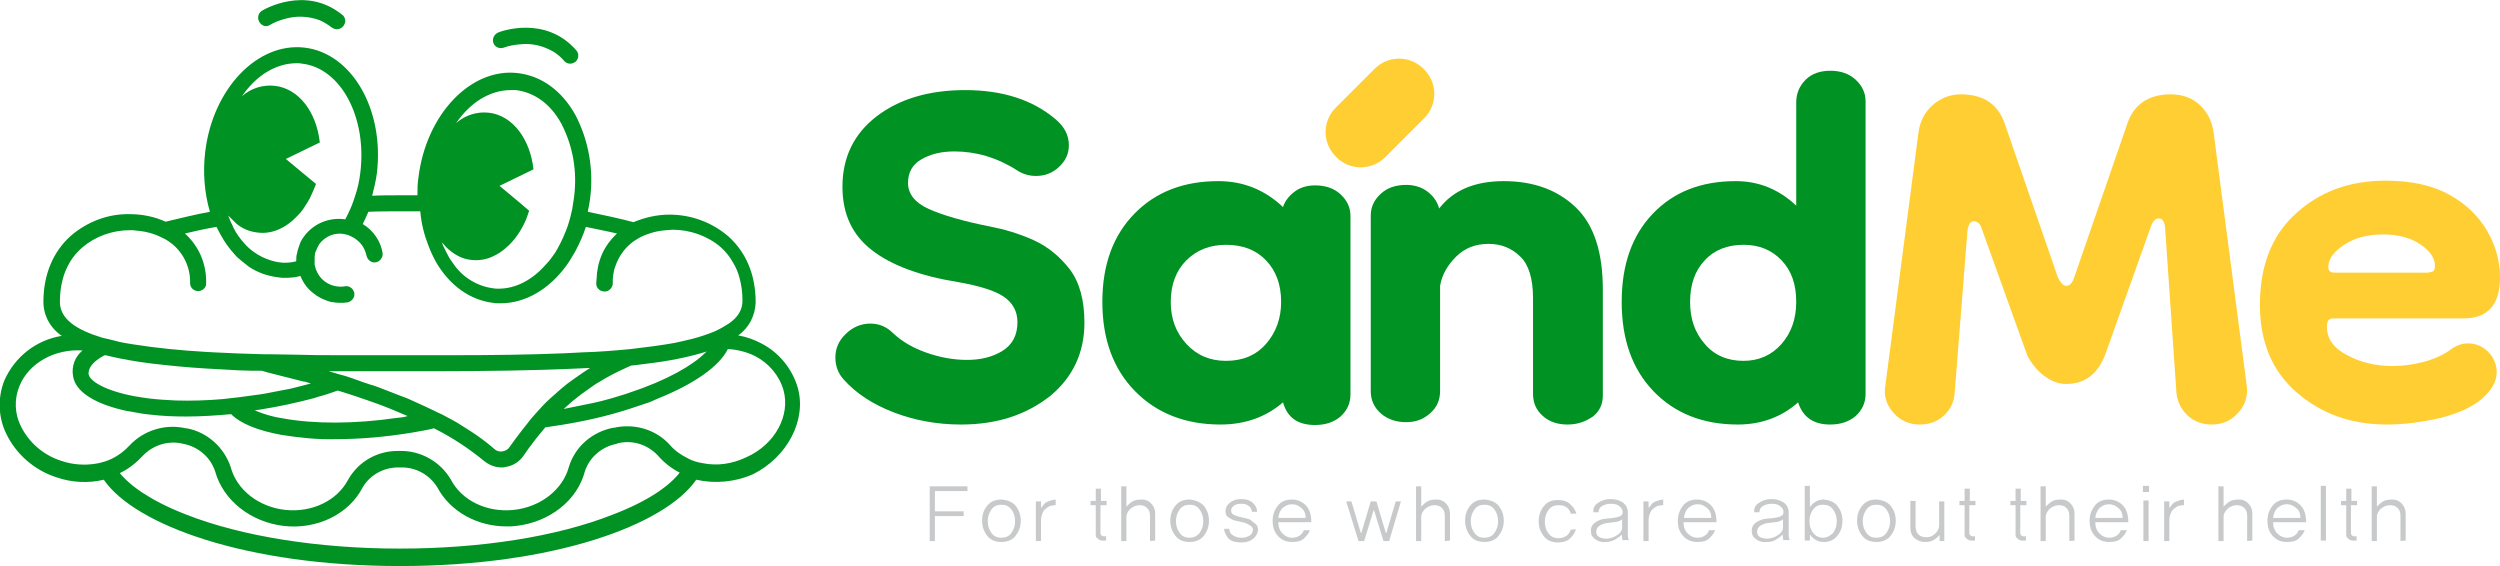 <?xml version="1.0" encoding="utf-8"?>
<!-- Generator: Adobe Illustrator 24.2.0, SVG Export Plug-In . SVG Version: 6.00 Build 0)  -->
<svg version="1.1" id="Layer_1" xmlns="http://www.w3.org/2000/svg" xmlns:xlink="http://www.w3.org/1999/xlink" x="0px" y="0px"
	 viewBox="0 0 530 120" style="enable-background:new 0 0 530 120;" xml:space="preserve">
<style type="text/css">
	.st0{fill:#009223;}
	.st1{fill:#FFCE32;}
	.st2{fill:#C8C9CA;}
</style>
<g>
	<g>
		<g>
			<g>
				<path class="st0" d="M203.7,90c-5.1,0-9.9-0.9-14.3-2.6c-4.4-1.7-7.9-4-10.5-6.9c-1.2-1.3-1.8-2.9-1.8-4.7c0-1.9,0.7-3.6,2.2-5
					c1.4-1.4,3.2-2.2,5.2-2.2c1.9,0,3.5,0.7,4.8,2c1.9,1.8,4.3,3.2,7.2,4.2s5.7,1.5,8.5,1.5c2.9,0,5.4-0.6,7.5-1.9s3.2-3.3,3.2-6.1
					c0-2.3-1-4.1-2.9-5.4c-1.9-1.3-5.2-2.3-9.7-3.1c-8.1-1.3-14.2-3.6-18.3-6.8s-6.2-7.6-6.2-13.4c0-6.2,2.4-11.2,7.2-14.9
					s11.1-5.6,18.8-5.6c8,0,14.4,2.1,19.2,6.2c1.9,1.6,2.8,3.4,2.8,5.5c0,1.8-0.7,3.3-2.1,4.6c-1.4,1.3-3,1.9-4.9,1.9
					c-1.4,0-2.8-0.4-4-1.2c-4.2-2.7-8.7-4-13.3-4c-2.8,0-5.1,0.6-7,1.7c-1.9,1.1-2.8,2.8-2.8,5c0,2.3,1.5,4.2,4.4,5.5
					s7.3,2.6,12.9,3.7c3.1,0.6,6.2,1.5,9.3,2.9s5.6,3.5,7.7,6.2c2.1,2.8,3.1,6.6,3.1,11.3c0,6.3-2.4,11.5-7.2,15.5
					C217.5,88,211.3,90,203.7,90z"/>
				<path class="st0" d="M258.7,90c-7.4,0-13.5-2.4-18.1-7.1s-6.9-11-6.9-18.9s2.3-14.1,6.8-18.7s10.4-6.9,17.8-6.9
					c5.2,0,9.8,1.8,13.7,5.5c0.4-1.3,1.3-2.4,2.5-3.3c1.2-0.9,2.7-1.3,4.3-1.3c2.2,0,4,0.6,5.4,1.9c1.4,1.3,2.1,2.8,2.1,4.6v37.8
					c0,1.9-0.7,3.4-2.1,4.7c-1.4,1.2-3.2,1.8-5.4,1.8c-3.7,0-5.9-1.6-6.8-4.8C268.4,88.4,264,90,258.7,90z M259.9,76.5
					c3.6,0,6.4-1.2,8.5-3.6s3.2-5.4,3.2-8.9c0-3.7-1.1-6.6-3.2-8.8s-4.9-3.3-8.5-3.3c-3.4,0-6.2,1.1-8.4,3.3s-3.3,5.2-3.3,8.8
					s1.1,6.5,3.3,8.9S256.5,76.5,259.9,76.5z"/>
				<path class="st0" d="M332.3,90c-2.1,0-3.9-0.6-5.2-1.8c-1.4-1.2-2.1-2.8-2.1-4.7V63.2c0-4.1-0.9-7.1-2.7-8.8
					c-1.8-1.8-4.1-2.7-6.7-2.7c-2.8,0-5.1,0.9-6.9,2.7s-3,3.8-3.4,6.2v22.3c0,1.9-0.7,3.5-2.1,4.7c-1.4,1.3-3.1,1.9-5.1,1.9
					c-2.1,0-3.9-0.6-5.3-1.8c-1.4-1.2-2.2-2.8-2.2-4.7V45.7c0-1.8,0.7-3.3,2.1-4.6s3.2-1.9,5.4-1.9c1.8,0,3.3,0.5,4.5,1.4
					s2.1,2.1,2.5,3.6c3-3.9,7.6-5.8,13.7-5.8c6.2,0,11.3,1.8,15.2,5.5c3.9,3.7,5.8,9.5,5.8,17.5v22.5c0,1.8-0.7,3.3-2.1,4.4
					C336.1,89.4,334.4,90,332.3,90z"/>
				<path class="st0" d="M368.4,90c-7.4,0-13.4-2.4-17.9-7.1s-6.7-11-6.7-18.9s2.2-14.1,6.6-18.7s10.2-6.9,17.6-6.9
					c4.8,0,9.1,1.7,12.8,5.2V21.7c0-1.9,0.7-3.5,2-4.8s3.1-1.9,5.2-1.9c2.2,0,4,0.6,5.4,1.9s2.1,2.8,2.1,4.6v62
					c0,1.9-0.7,3.4-2.1,4.7c-1.4,1.2-3.2,1.8-5.4,1.8c-3.6,0-5.8-1.6-6.8-4.7C377.7,88.4,373.4,90,368.4,90z M369.6,76.5
					c3.3,0,6-1.2,8.1-3.6s3.1-5.4,3.1-8.9c0-3.7-1-6.6-3.1-8.8s-4.7-3.3-8.1-3.3s-6.2,1.1-8.2,3.3c-2.1,2.2-3.1,5.2-3.1,8.8
					s1,6.5,3.1,8.9C363.4,75.3,366.2,76.5,369.6,76.5z"/>
				<path class="st1" d="M407,90c-2.2,0-4.1-0.8-5.6-2.5s-2.1-3.6-1.7-5.8l7-53.5c0.3-2.4,1.3-4.4,3-5.9s3.7-2.3,6-2.3
					c4.8,0,7.9,2.1,9.3,6.2l11.3,32.7c0.6,1.1,1.1,1.7,1.7,1.7c0.8,0,1.3-0.6,1.7-1.7L451,26.2c1.4-4.1,4.5-6.2,9.2-6.2
					c2.6,0,4.6,0.8,6.2,2.3s2.6,3.5,2.9,5.9l7,53.5c0.3,2.2-0.3,4.2-1.8,5.8c-1.5,1.7-3.4,2.5-5.6,2.5c-2,0-3.7-0.6-5.1-1.9
					s-2.2-2.9-2.4-4.9L459,48.3c-0.1-1.3-0.6-2-1.3-2c-0.8,0-1.3,0.6-1.7,1.7l-9.7,27.2c-1.6,4.1-4.3,6.2-8.3,6.2
					c-1.6,0-3.1-0.6-4.6-1.7s-2.7-2.6-3.6-4.3l-9.7-27c-0.3-1-0.9-1.5-1.7-1.5c-0.7,0-1.1,0.7-1.3,2l-2.7,34.3
					c-0.1,2-0.9,3.6-2.3,4.9C410.7,89.4,409,90,407,90z"/>
				<path class="st1" d="M506,90c-7.6,0-13.9-2.3-19.1-6.8s-7.8-10.7-7.8-18.6c0-8.2,2.5-14.7,7.6-19.3c5.1-4.7,11.4-7,19.1-7
					c5.4,0,9.9,1,13.5,3c3.6,2,6.2,4.6,8,7.7c1.8,3.1,2.7,6.4,2.7,9.8c0,5.8-2.6,8.7-7.7,8.7h-27.7c-0.9,0-1.3,0.6-1.3,1.7
					c0,2.6,1.4,4.6,4.3,6.1c2.8,1.5,6,2.3,9.6,2.3c2.2,0,4.4-0.3,6.7-0.9c2.2-0.6,4.2-1.5,5.8-2.7c1.1-0.8,2.3-1.2,3.5-1.2
					c1.7,0,3.1,0.6,4.3,1.8c1.2,1.2,1.8,2.7,1.8,4.3c0,2-1.1,3.9-3.2,5.7c-2,1.7-4.9,3-8.7,4C513.4,89.5,509.7,90,506,90z
					 M514.7,57.8c0.2,0,0.5-0.1,0.9-0.2c0.4-0.1,0.6-0.5,0.6-1.2c0-1.7-1-3.2-3.1-4.6c-2.1-1.4-4.7-2.1-7.9-2.1
					c-3.4,0-6.2,0.8-8.4,2.3c-2.2,1.5-3.2,3-3.2,4.6c0,0.8,0.4,1.2,1.3,1.2H514.7z"/>
			</g>
			<g>
				<path class="st2" d="M198.2,104.1v4.3h6.1v1h-6.1v5.3h-1.1v-11.6h8v1C205.1,104.1,198.2,104.1,198.2,104.1z"/>
				<path class="st2" d="M215.3,107.2c0.7,0.9,1.1,1.9,1.1,3.2c0,1.3-0.4,2.3-1.1,3.2c-0.7,0.9-1.8,1.3-3,1.3c-1.3,0-2.3-0.4-3-1.3
					s-1.1-1.9-1.1-3.2c0-1.3,0.4-2.4,1.1-3.2c0.7-0.9,1.7-1.3,3-1.3C213.6,106,214.6,106.4,215.3,107.2z M214.4,113
					c0.5-0.7,0.8-1.5,0.8-2.5s-0.3-1.9-0.8-2.5c-0.5-0.7-1.2-1-2.1-1c-0.9,0-1.6,0.3-2.1,1s-0.8,1.5-0.8,2.5s0.3,1.8,0.8,2.5
					s1.2,1,2.1,1S213.9,113.7,214.4,113z"/>
				<path class="st2" d="M223.8,107.1c-0.2,0-0.5,0-0.8,0.1c-0.3,0-0.6,0.1-0.8,0.3c-0.5,0.3-0.9,0.6-1.1,1.1
					c-0.2,0.4-0.4,1-0.4,1.7v4.4h-1.1v-8.4h1.1v1.3h0.1c0.2-0.3,0.4-0.5,0.6-0.8c0.2-0.2,0.5-0.4,0.8-0.5s0.6-0.2,0.9-0.3
					c0.3,0,0.6-0.1,0.7-0.1V107.1z"/>
				<path class="st2" d="M233.3,107.1v5.4c0,0.2,0,0.4,0,0.6c0,0.1,0.1,0.3,0.2,0.4c0.1,0.1,0.3,0.2,0.5,0.2s0.3,0,0.5,0v0.9h-0.9
					c-0.2,0-0.5-0.1-0.6-0.2c-0.2-0.1-0.3-0.3-0.5-0.4s-0.2-0.3-0.2-0.5s0-0.5,0-0.8v-5.6h-1.1v-0.9h1.1v-2.6h1.1v2.6h1.2v0.9H233.3
					z"/>
				<path class="st2" d="M243.8,114.7v-5.3c0-0.8-0.2-1.3-0.6-1.7c-0.4-0.4-0.9-0.6-1.6-0.6c-0.8,0-1.4,0.3-2,0.8
					c-0.5,0.5-0.8,1.1-0.8,1.6v5.2h-1.1v-11.6h1.1v4.3c0.4-0.4,0.8-0.8,1.3-1.1c0.5-0.3,1.2-0.4,2-0.4c0.9,0,1.6,0.4,2.1,1
					s0.7,1.3,0.7,2v5.7L243.8,114.7L243.8,114.7z"/>
				<path class="st2" d="M255.2,107.2c0.7,0.9,1.1,1.9,1.1,3.2c0,1.3-0.4,2.3-1.1,3.2c-0.7,0.9-1.8,1.3-3,1.3c-1.3,0-2.3-0.4-3-1.3
					s-1.1-1.9-1.1-3.2c0-1.3,0.4-2.4,1.1-3.2c0.7-0.9,1.7-1.3,3-1.3C253.4,106,254.4,106.4,255.2,107.2z M254.3,113
					c0.5-0.7,0.8-1.5,0.8-2.5s-0.3-1.9-0.8-2.5c-0.5-0.7-1.2-1-2.1-1c-0.9,0-1.6,0.3-2.1,1s-0.8,1.5-0.8,2.5s0.3,1.8,0.8,2.5
					s1.2,1,2.1,1C253,114,253.7,113.7,254.3,113z"/>
				<path class="st2" d="M266.2,111.1c0.4,0.3,0.5,0.8,0.5,1.3c-0.1,0.7-0.4,1.3-1,1.8s-1.4,0.8-2.4,0.8c-1.5,0-2.5-0.3-3-1
					s-0.8-1.4-0.8-1.9h1.1c0,0.6,0.3,1.1,0.8,1.4s1.1,0.5,1.8,0.5c0.6,0,1.1-0.1,1.6-0.4c0.5-0.2,0.7-0.6,0.8-1.1
					c0.1-0.4-0.1-0.7-0.3-0.9s-0.6-0.4-1-0.6s-0.9-0.3-1.4-0.4s-0.9-0.2-1.3-0.3c-0.5-0.2-0.9-0.4-1.3-0.7c-0.4-0.3-0.5-0.8-0.5-1.3
					c0-0.6,0.3-1.2,0.9-1.7s1.4-0.8,2.4-0.8c1.2,0,2,0.3,2.6,0.9s0.8,1.2,0.8,1.8h-1.1c0-0.4-0.2-0.8-0.5-1.1
					c-0.4-0.4-0.9-0.6-1.7-0.6c-0.7,0-1.2,0.1-1.6,0.4s-0.6,0.6-0.6,1s0.2,0.8,0.5,0.9c0.4,0.2,0.7,0.3,1,0.4
					c0.4,0.1,0.8,0.2,1.3,0.3c0.5,0.1,0.9,0.2,1.3,0.4C265.4,110.5,265.8,110.8,266.2,111.1z"/>
				<path class="st2" d="M271,110.7c0,1,0.3,1.8,0.9,2.4s1.3,0.9,2,0.9s1.3-0.2,1.7-0.5c0.4-0.3,0.7-0.7,0.8-1.1h1.3
					c-0.2,0.6-0.6,1.1-1.2,1.7s-1.4,0.8-2.6,0.8s-2.2-0.4-3-1.3s-1.1-1.9-1.1-3.2c0-1.3,0.4-2.3,1.1-3.2c0.7-0.9,1.7-1.3,3-1.3
					c1.1,0,2.1,0.4,2.9,1.2c0.8,0.8,1.2,2,1.2,3.6H271z M276.8,109.8c0-0.9-0.3-1.6-0.9-2.1s-1.2-0.8-2-0.8s-1.4,0.3-2,0.8
					c-0.5,0.5-0.8,1.2-0.9,2.1H276.8z"/>
				<path class="st2" d="M294.5,114.7h-1.2l-2-6.5h-0.1l-2,6.5H288l-2.6-8.4h1.1l2,6.7h0.1l2-6.7h1.2l2,6.7h0.1l2-6.7h1.1
					L294.5,114.7z"/>
				<path class="st2" d="M306.3,114.7v-5.3c0-0.8-0.2-1.3-0.6-1.7c-0.4-0.4-0.9-0.6-1.6-0.6c-0.8,0-1.4,0.3-2,0.8
					c-0.5,0.5-0.8,1.1-0.8,1.6v5.2h-1.1v-11.6h1.1v4.3c0.4-0.4,0.8-0.8,1.3-1.1c0.5-0.3,1.2-0.4,2-0.4c0.9,0,1.6,0.4,2.1,1
					s0.7,1.3,0.7,2v5.7L306.3,114.7L306.3,114.7z"/>
				<path class="st2" d="M317.7,107.2c0.7,0.9,1.1,1.9,1.1,3.2c0,1.3-0.4,2.3-1.1,3.2c-0.7,0.9-1.8,1.3-3,1.3c-1.3,0-2.3-0.4-3-1.3
					s-1.1-1.9-1.1-3.2c0-1.3,0.4-2.4,1.1-3.2c0.7-0.9,1.7-1.3,3-1.3C316,106,317,106.4,317.7,107.2z M316.8,113
					c0.5-0.7,0.8-1.5,0.8-2.5s-0.3-1.9-0.8-2.5c-0.5-0.7-1.2-1-2.1-1s-1.6,0.3-2.1,1s-0.8,1.5-0.8,2.5s0.3,1.8,0.8,2.5s1.2,1,2.1,1
					C315.6,114,316.3,113.7,316.8,113z"/>
				<path class="st2" d="M334.1,112.2c-0.2,0.7-0.6,1.3-1.2,1.9s-1.5,0.9-2.6,0.9c-1.3,0-2.3-0.4-3-1.3s-1.1-1.9-1.1-3.2
					c0-1.3,0.4-2.3,1.1-3.2c0.7-0.9,1.7-1.3,3-1.3c1.1,0,2,0.3,2.7,1c0.7,0.6,1,1.3,1.2,1.9H333c-0.1-0.4-0.3-0.8-0.7-1.2
					c-0.4-0.4-1-0.6-1.9-0.6s-1.6,0.3-2.1,1s-0.8,1.5-0.8,2.5s0.3,1.9,0.8,2.5c0.5,0.7,1.2,1,2.1,1c0.7,0,1.2-0.2,1.7-0.5
					c0.5-0.4,0.7-0.8,0.9-1.3L334.1,112.2z"/>
				<path class="st2" d="M344.1,114.7c-0.1-0.1-0.1-0.3-0.2-0.6c0-0.2-0.1-0.5-0.1-0.8c-0.3,0.4-0.8,0.7-1.4,1.1
					c-0.6,0.3-1.2,0.5-1.9,0.5c-0.9,0.1-1.6-0.1-2.2-0.5s-1-0.9-1-1.6c-0.1-0.7,0.1-1.3,0.5-1.7c0.4-0.4,0.9-0.7,1.5-0.9
					c0.5-0.2,1-0.2,1.6-0.3c0.6,0,1.1-0.1,1.7-0.2c0.3-0.1,0.6-0.1,0.9-0.3c0.3-0.1,0.5-0.4,0.5-0.8c0-0.5-0.2-0.9-0.6-1.2
					c-0.4-0.4-1-0.6-1.9-0.6c-0.8,0-1.4,0.2-1.9,0.5s-0.7,0.8-0.7,1.3h-1.1c-0.1-0.8,0.2-1.5,1-2c0.7-0.5,1.6-0.8,2.6-0.8
					s1.8,0.2,2.6,0.7c0.7,0.5,1.1,1.2,1.1,2.1v4.6c0,0.4,0,0.7,0.1,0.9c0.1,0.3,0.1,0.4,0.1,0.4h-1.2V114.7z M343.9,110.1
					c-0.1,0.1-0.3,0.2-0.5,0.3c-0.2,0.1-0.4,0.1-0.5,0.2c-0.4,0.1-0.8,0.1-1.5,0.2c-0.6,0.1-1.1,0.1-1.3,0.2c-0.6,0.2-1,0.4-1.3,0.7
					c-0.3,0.3-0.4,0.7-0.4,1.1c0,0.5,0.3,0.9,0.7,1.1c0.4,0.2,1,0.3,1.6,0.3c0.8-0.1,1.5-0.3,2.2-0.8s1-1,1-1.5L343.9,110.1
					L343.9,110.1z"/>
				<path class="st2" d="M352.6,107.1c-0.2,0-0.5,0-0.8,0.1c-0.3,0-0.6,0.1-0.8,0.3c-0.5,0.3-0.9,0.6-1.1,1.1
					c-0.2,0.4-0.4,1-0.4,1.7v4.4h-1.1v-8.4h1.1v1.3h0.1c0.2-0.3,0.4-0.5,0.6-0.8c0.2-0.2,0.5-0.4,0.8-0.5s0.6-0.2,0.9-0.3
					c0.3,0,0.6-0.1,0.7-0.1L352.6,107.1L352.6,107.1z"/>
				<path class="st2" d="M356.9,110.7c0,1,0.3,1.8,0.9,2.4s1.3,0.9,2,0.9s1.3-0.2,1.7-0.5c0.4-0.3,0.7-0.7,0.8-1.1h1.3
					c-0.2,0.6-0.6,1.1-1.2,1.7s-1.4,0.8-2.6,0.8s-2.2-0.4-3-1.3s-1.1-1.9-1.1-3.2c0-1.3,0.4-2.3,1.1-3.2c0.7-0.9,1.7-1.3,3-1.3
					c1.1,0,2.1,0.4,2.9,1.2c0.8,0.8,1.2,2,1.2,3.6H356.9z M362.8,109.8c0-0.9-0.3-1.6-0.9-2.1s-1.2-0.8-2-0.8s-1.4,0.3-2,0.8
					c-0.5,0.5-0.8,1.2-0.9,2.1H362.8z"/>
				<path class="st2" d="M378.2,114.7c-0.1-0.1-0.1-0.3-0.2-0.6c0-0.2-0.1-0.5-0.1-0.8c-0.3,0.4-0.8,0.7-1.4,1.1s-1.2,0.5-1.9,0.5
					c-0.9,0.1-1.6-0.1-2.2-0.5s-1-0.9-1-1.6c-0.1-0.7,0.1-1.3,0.5-1.7c0.4-0.4,0.9-0.7,1.5-0.9c0.5-0.2,1-0.2,1.6-0.3
					c0.6,0,1.1-0.1,1.7-0.2c0.3-0.1,0.6-0.1,0.9-0.3c0.3-0.1,0.5-0.4,0.5-0.8c0-0.5-0.2-0.9-0.6-1.2c-0.4-0.4-1-0.6-1.9-0.6
					c-0.8,0-1.4,0.2-1.9,0.5s-0.7,0.8-0.7,1.3h-1.1c-0.1-0.8,0.2-1.5,1-2c0.7-0.5,1.6-0.8,2.6-0.8s1.8,0.2,2.6,0.7
					c0.7,0.5,1.1,1.2,1.1,2.1v4.6c0,0.4,0,0.7,0.1,0.9c0.1,0.3,0.1,0.4,0.1,0.4h-1.2V114.7z M378,110.1c-0.1,0.1-0.3,0.2-0.5,0.3
					c-0.2,0.1-0.4,0.1-0.5,0.2c-0.4,0.1-0.8,0.1-1.5,0.2c-0.6,0.1-1.1,0.1-1.3,0.2c-0.6,0.2-1,0.4-1.3,0.7c-0.3,0.3-0.4,0.7-0.4,1.1
					c0,0.5,0.3,0.9,0.7,1.1c0.4,0.2,1,0.3,1.6,0.3c0.8-0.1,1.5-0.3,2.2-0.8s1-1,1-1.5L378,110.1L378,110.1z"/>
				<path class="st2" d="M389.5,107.2c0.7,0.9,1.1,1.9,1.1,3.2c0,1.3-0.4,2.4-1.1,3.2c-0.7,0.9-1.7,1.3-2.8,1.3
					c-0.6,0-1.2-0.1-1.7-0.4s-0.9-0.6-1.2-1.1h-0.1v1.2h-1.1V103h1.1v4.4h0.1c0.3-0.5,0.7-0.8,1.2-1.1c0.5-0.3,1.1-0.4,1.7-0.4
					C387.8,106,388.8,106.4,389.5,107.2z M388.6,113c0.5-0.7,0.8-1.5,0.8-2.5s-0.3-1.8-0.8-2.5s-1.2-1-2.1-1s-1.6,0.3-2.1,1
					c-0.5,0.6-0.8,1.5-0.8,2.5s0.3,1.9,0.8,2.5s1.2,1,2.1,1C387.3,114,388,113.6,388.6,113z"/>
				<path class="st2" d="M400.8,107.2c0.7,0.9,1.1,1.9,1.1,3.2c0,1.3-0.4,2.3-1.1,3.2c-0.7,0.9-1.8,1.3-3,1.3c-1.3,0-2.3-0.4-3-1.3
					s-1.1-1.9-1.1-3.2c0-1.3,0.4-2.4,1.1-3.2c0.7-0.9,1.7-1.3,3-1.3C399.1,106,400.1,106.4,400.8,107.2z M399.9,113
					c0.5-0.7,0.8-1.5,0.8-2.5s-0.3-1.9-0.8-2.5c-0.5-0.7-1.2-1-2.1-1s-1.6,0.3-2.1,1s-0.8,1.5-0.8,2.5s0.3,1.8,0.8,2.5s1.2,1,2.1,1
					C398.7,114,399.4,113.7,399.9,113z"/>
				<path class="st2" d="M411.2,114.7v-1.3c-0.3,0.4-0.8,0.8-1.3,1.1c-0.5,0.3-1.1,0.4-1.9,0.4s-1.5-0.3-2.1-0.8s-0.9-1.3-0.9-2.3
					v-5.6h1.1v5.3c0,0.8,0.2,1.4,0.6,1.8s1,0.6,1.7,0.6c0.8,0,1.4-0.3,1.9-0.8s0.8-1.1,0.8-1.7v-5.1h1.1v8.4H411.2z"/>
				<path class="st2" d="M417.5,107.1v5.4c0,0.2,0,0.4,0,0.6c0,0.1,0.1,0.3,0.2,0.4s0.3,0.2,0.5,0.2s0.3,0,0.5,0v0.9h-0.9
					c-0.2,0-0.5-0.1-0.6-0.2c-0.2-0.1-0.3-0.3-0.5-0.4c-0.1-0.2-0.2-0.3-0.2-0.5s0-0.5,0-0.8v-5.6h-1.1v-0.9h1.1v-2.6h1.1v2.6h1.2
					v0.9H417.5z"/>
				<path class="st2" d="M428.3,107.1v5.4c0,0.2,0,0.4,0,0.6c0,0.1,0.1,0.3,0.2,0.4s0.3,0.2,0.5,0.2s0.3,0,0.5,0v0.9h-0.9
					c-0.2,0-0.5-0.1-0.6-0.2c-0.2-0.1-0.3-0.3-0.5-0.4c-0.1-0.2-0.2-0.3-0.2-0.5s0-0.5,0-0.8v-5.6h-1.1v-0.9h1.1v-2.6h1.1v2.6h1.2
					v0.9H428.3z"/>
				<path class="st2" d="M438.7,114.7v-5.3c0-0.8-0.2-1.3-0.6-1.7c-0.4-0.4-0.9-0.6-1.6-0.6c-0.8,0-1.4,0.3-2,0.8
					c-0.5,0.5-0.8,1.1-0.8,1.6v5.2h-1.1v-11.6h1.1v4.3c0.4-0.4,0.8-0.8,1.3-1.1c0.5-0.3,1.2-0.4,2-0.4c0.9,0,1.6,0.4,2.1,1
					s0.7,1.3,0.7,2v5.7L438.7,114.7L438.7,114.7z"/>
				<path class="st2" d="M444.2,110.7c0,1,0.3,1.8,0.9,2.4s1.3,0.9,2,0.9s1.3-0.2,1.7-0.5c0.4-0.3,0.7-0.7,0.8-1.1h1.3
					c-0.2,0.6-0.6,1.1-1.2,1.7s-1.4,0.8-2.6,0.8s-2.2-0.4-3-1.3s-1.1-1.9-1.1-3.2c0-1.3,0.4-2.3,1.1-3.2c0.7-0.9,1.7-1.3,3-1.3
					c1.1,0,2.1,0.4,2.9,1.2c0.8,0.8,1.2,2,1.2,3.6H444.2z M450,109.8c0-0.9-0.3-1.6-0.9-2.1s-1.2-0.8-2-0.8s-1.4,0.3-2,0.8
					c-0.5,0.5-0.8,1.2-0.9,2.1H450z"/>
				<path class="st2" d="M454.3,104.3V103h1.3v1.3H454.3z M454.4,114.7v-8.6h1.1v8.6H454.4z"/>
				<path class="st2" d="M463,107.1c-0.2,0-0.5,0-0.8,0.1c-0.3,0-0.6,0.1-0.8,0.3c-0.5,0.3-0.9,0.6-1.1,1.1c-0.2,0.4-0.4,1-0.4,1.7
					v4.4h-1.1v-8.4h1.1v1.3h0.1c0.2-0.3,0.4-0.5,0.6-0.8c0.2-0.2,0.5-0.4,0.8-0.5s0.6-0.2,0.9-0.3c0.3,0,0.6-0.1,0.7-0.1L463,107.1
					L463,107.1z"/>
				<path class="st2" d="M476.4,114.7v-5.3c0-0.8-0.2-1.3-0.6-1.7c-0.4-0.4-0.9-0.6-1.6-0.6c-0.8,0-1.4,0.3-2,0.8
					c-0.5,0.5-0.8,1.1-0.8,1.6v5.2h-1.1v-11.6h1.1v4.3c0.4-0.4,0.8-0.8,1.3-1.1c0.5-0.3,1.2-0.4,2-0.4c0.9,0,1.6,0.4,2.1,1
					s0.7,1.3,0.7,2v5.7L476.4,114.7L476.4,114.7z"/>
				<path class="st2" d="M481.9,110.7c0,1,0.3,1.8,0.9,2.4s1.3,0.9,2,0.9s1.3-0.2,1.7-0.5c0.4-0.3,0.7-0.7,0.8-1.1h1.3
					c-0.2,0.6-0.6,1.1-1.2,1.7s-1.4,0.8-2.6,0.8s-2.2-0.4-3-1.3s-1.1-1.9-1.1-3.2c0-1.3,0.4-2.3,1.1-3.2c0.7-0.9,1.7-1.3,3-1.3
					c1.1,0,2.1,0.4,2.9,1.2c0.8,0.8,1.2,2,1.2,3.6H481.9z M487.7,109.8c0-0.9-0.3-1.6-0.9-2.1s-1.2-0.8-2-0.8s-1.4,0.3-2,0.8
					c-0.5,0.5-0.8,1.2-0.9,2.1H487.7z"/>
				<path class="st2" d="M492,114.6V103h1.1v11.6H492z"/>
				<path class="st2" d="M498.4,107.1v5.4c0,0.2,0,0.4,0,0.6c0,0.1,0.1,0.3,0.2,0.4s0.3,0.2,0.5,0.2s0.3,0,0.5,0v0.9h-0.9
					c-0.2,0-0.5-0.1-0.6-0.2c-0.2-0.1-0.3-0.3-0.5-0.4c-0.1-0.2-0.2-0.3-0.2-0.5s0-0.5,0-0.8v-5.6h-1.1v-0.9h1.1v-2.6h1.1v2.6h1.2
					v0.9H498.4z"/>
				<path class="st2" d="M508.9,114.7v-5.3c0-0.8-0.2-1.3-0.6-1.7c-0.4-0.4-0.9-0.6-1.6-0.6c-0.8,0-1.4,0.3-2,0.8
					c-0.5,0.5-0.8,1.1-0.8,1.6v5.2h-1.1v-11.6h1.1v4.3c0.4-0.4,0.8-0.8,1.3-1.1c0.5-0.3,1.2-0.4,2-0.4c0.9,0,1.6,0.4,2.1,1
					s0.7,1.3,0.7,2v5.7L508.9,114.7L508.9,114.7z"/>
			</g>
		</g>
		<g>
			<path class="st0" d="M57.2,5.3c1-0.6,2.1-1,3.2-1.3c2.4-0.7,5-0.6,7.4,0.3c0.9,0.4,1.7,0.9,2.5,1.5C70.6,6,71,6.2,71.4,6.2
				c0.9,0,1.7-0.7,1.8-1.7c0-0.5-0.2-1.1-0.7-1.4c-7.8-6.3-16.7-1-17-0.8c-0.8,0.5-1,1.6-0.5,2.4S56.5,5.8,57.2,5.3z"/>
			<path class="st0" d="M106.8,10.1c1.1-0.4,2.2-0.6,3.4-0.7c2.5-0.3,5,0.3,7.2,1.6c0.8,0.5,1.6,1.2,2.2,1.9
				c0.3,0.4,0.8,0.6,1.3,0.6c0.4,0,0.8-0.2,1.1-0.4c0.7-0.6,0.8-1.7,0.2-2.4c-6.6-7.6-16.2-4-16.6-3.8c-0.9,0.4-1.3,1.4-1,2.2
				C104.9,10,105.9,10.4,106.8,10.1z"/>
			<path class="st0" d="M169.1,82.1c-1.2-4-4-7.4-7.7-9.3c-1.5-0.8-3.2-1.4-4.9-1.7c2.3-1.6,3.6-4.2,3.7-7c0-5.8-2-10.6-5.8-14
				c-3.5-3-7.9-4.6-12.5-4.6c-2.6,0-5.2,0.6-7.6,1.6c-3-0.8-6.3-1.5-9.7-2.2c0.2-0.9,0.4-1.9,0.5-2.8c0.8-6.1-0.3-12.3-3.1-17.7
				c-2.9-5.2-7.2-8.3-12.2-8.9c-10-1.2-19.5,8.8-21.1,22.2c-0.2,1.2-0.2,2.5-0.2,3.7c-1.3,0-2.6,0-3.8,0c-2,0-3.9,0-5.8,0.1
				c0.4-1.6,0.8-3.2,1-4.8c1.6-13.5-5.3-25.4-15.3-26.6s-19.5,8.7-21.1,22.1c-0.5,4.2-0.2,8.6,1,12.7c-3.3,0.6-6.4,1.4-9.4,2.1
				c-2.4-1.1-5-1.6-7.6-1.6c-4.6-0.1-9,1.6-12.5,4.6c-3.8,3.4-5.8,8.3-5.8,14c0,2.9,1.5,5.6,3.9,7.2c-5.5,0.9-10,4.5-12.2,9.5
				c-1.4,3.6-1.3,7.7,0.4,11.2c2.1,4.4,6,7.8,10.7,9.3c3.2,1.1,6.7,1.3,10,0.5c6.6,9.6,30.2,18.3,62.8,18.3s56.2-8.7,62.8-18.3
				c4,0.9,8.3,0.5,12.1-1.2C166.9,96.9,171.1,89,169.1,82.1z M108.3,19.1c0.3,0,0.7,0,1.1,0c3.9,0.5,7.3,2.9,9.6,7.1
				c2.5,4.8,3.4,10.2,2.7,15.6c-0.1,0.9-0.3,1.8-0.4,2.6c-0.1,0.6-0.3,1.1-0.4,1.7c-0.2,0.6-0.3,1.1-0.5,1.7
				c-0.6,1.7-1.3,3.3-2.2,4.9c-0.3,0.6-0.7,1.2-1.1,1.7c-0.4,0.6-0.9,1.2-1.4,1.7c-2.8,3.2-6.3,5.1-10,5.1c-0.4,0-0.8,0-1.3-0.1
				c-3.4-0.5-6.4-2.4-8.3-5.2c-0.4-0.6-0.8-1.1-1.1-1.7L94.9,54c-0.3-0.5-0.5-1-0.8-1.6c-0.2-0.3-0.3-0.7-0.4-1
				c0.3,0.3,0.6,0.7,0.9,1c0.7,0.7,1.5,1.3,2.4,1.8s1.9,0.8,2.9,0.9c1.6,0.2,3.3-0.1,4.7-0.8c0.9-0.4,1.8-1,2.6-1.7
				c1.9-1.6,3.3-3.7,4.3-6c0.2-0.5,0.4-1.1,0.6-1.7l0.1-0.2l-2.1-1.8l-4.2-3.5l7.2-3.5c-0.7-6.4-4.4-11.4-9.4-12
				c-2.5-0.3-5.1,0.5-7,2.2C99.7,21.7,103.9,19.1,108.3,19.1z M62.9,13.4c0.4,0,0.7,0,1.2,0.1c8.2,1,13.7,11.4,12.3,23
				c-0.2,1.8-0.6,3.6-1.2,5.3c-0.2,0.6-0.4,1.2-0.6,1.7s-0.5,1.2-0.8,1.8c-0.2,0.4-0.4,0.8-0.6,1.2c-3.4-0.5-6.8,0.9-8.8,3.7
				c-0.4,0.5-0.7,1.1-0.9,1.7c-0.2,0.6-0.4,1.1-0.5,1.7c-0.2,0.6-0.2,1.2-0.2,1.7v0.1c-1.2,0.3-2.5,0.4-3.7,0.2
				c-0.6-0.1-1.1-0.2-1.7-0.4c-1.3-0.4-2.5-1-3.6-1.8c-0.7-0.5-1.4-1.1-2-1.8c-0.9-1-1.7-2.1-2.3-3.3c-0.1-0.2-0.2-0.5-0.3-0.7
				c-0.3-0.5-0.5-1.1-0.7-1.6c0-0.1-0.1-0.2-0.1-0.3l0.2,0.2c0.5,0.5,1,1,1.5,1.5c1.3,1.1,2.8,1.7,4.5,1.9c3.1,0.4,6.1-1,8.5-3.6
				c0.6-0.6,1.1-1.2,1.5-1.9c0.4-0.6,0.8-1.2,1.1-1.8c0.5-1,0.9-2,1.3-3l-6.4-5.3l7.2-3.5c-0.7-6.4-4.4-11.4-9.5-12
				c-2.5-0.3-5.1,0.5-7,2.2C54.3,16,58.5,13.4,62.9,13.4z M12.7,64c0-0.1,0-0.1,0-0.2c0-1.5,0.2-3.1,0.6-4.6
				c0.3-1.2,0.8-2.4,1.5-3.6c0.7-1.2,1.6-2.2,2.6-3.1c2.8-2.4,6.4-3.7,10.2-3.7c0.5,0,0.9,0,1.4,0.1c1.2,0.1,2.3,0.3,3.5,0.7
				c0.9,0.3,1.7,0.7,2.5,1.1c3.4,1.9,5.4,5.5,5.3,9.3c0,0.1,0,0.1,0,0.2c0.1,0.9,0.9,1.6,1.9,1.5c0.9-0.1,1.6-0.9,1.5-1.7
				c0.1-4-1.5-7.8-4.5-10.5c2.1-0.5,4.3-1,6.7-1.4c0.3,0.6,0.6,1.2,0.9,1.7c0.8,1.5,1.8,2.9,3,4.2c0.4,0.5,0.9,0.9,1.4,1.3
				c0.5,0.4,1,0.8,1.5,1.2c1.9,1.3,4,2,6.3,2.3c0.5,0.1,1,0.1,1.6,0.1c1,0,2.1-0.1,3.1-0.4c0.6,1.6,1.7,3,3.2,4l0.1,0.1
				c0.9,0.6,2,1.1,3.1,1.4c0.7,0.1,1.3,0.2,2,0.2c0.5,0,1,0,1.6-0.1c0.9-0.2,1.6-1.1,1.4-2c0-0.1,0-0.2-0.1-0.3
				c-0.1-0.3-0.3-0.6-0.6-0.8c-0.4-0.3-0.8-0.4-1.3-0.3c-2.5,0.4-5-0.9-6-3.3c-0.2-0.4-0.3-0.9-0.4-1.3c0-0.1,0-0.3,0-0.4
				c0-0.2,0-0.4,0-0.6c0-0.5,0-1,0.1-1.5l0.1-0.2c0.2-0.5,0.4-1,0.7-1.5c0.1-0.1,0.1-0.2,0.2-0.3c0.9-1.1,2.1-1.8,3.4-2
				c0.7-0.1,1.4-0.1,2.1,0.1c0.6,0.1,1.1,0.4,1.7,0.7c0.6,0.4,1.1,0.8,1.6,1.4c0.4,0.5,0.7,1.1,0.9,1.7c0.1,0.2,0.1,0.4,0.2,0.7
				c0.1,0.4,0.3,0.8,0.7,1.1c0.4,0.3,0.8,0.4,1.3,0.3c0.3,0,0.5-0.2,0.7-0.3c0.5-0.4,0.8-1,0.7-1.7c-0.4-2.5-2-4.8-4.2-6.1
				c0.4-0.8,0.8-1.7,1.2-2.6c2.3-0.1,4.6-0.1,7-0.1c1.4,0,2.7,0,4,0c0.2,2.5,0.8,4.9,1.7,7.2c0.2,0.6,0.5,1.2,0.7,1.7s0.5,1,0.8,1.6
				l0.1,0.2c2.9,5,7.2,8.1,12.1,8.7c0.5,0.1,1.1,0.1,1.6,0.1c5.3,0,10.3-3,13.9-7.9c0.4-0.5,0.7-1,1-1.5s0.6-1,0.9-1.5
				c0.9-1.7,1.7-3.4,2.3-5.3c2.3,0.5,4.5,0.9,6.6,1.4c-1.7,1.6-3,3.5-3.7,5.8c-0.2,0.6-0.3,1.1-0.4,1.7c-0.1,0.6-0.2,1.2-0.2,1.8
				c0,0.4-0.1,0.8-0.1,1.3c0,1,0.8,1.7,1.8,1.7c0.8,0,1.5-0.6,1.7-1.5v-0.1c0,0,0-0.1,0-0.2c0-0.6,0-1.1,0.1-1.7
				c0.1-0.6,0.2-1.2,0.4-1.7c0.8-2.5,2.5-4.7,4.8-6c0.8-0.5,1.6-0.8,2.5-1.1c1.1-0.4,2.3-0.6,3.5-0.7c0.5,0,0.9-0.1,1.4-0.1
				c3.7,0,7.4,1.3,10.2,3.7c1,0.9,1.9,2,2.5,3.1c0.7,1.1,1.2,2.3,1.5,3.5c0.4,1.5,0.6,3,0.6,4.6c0,0.1,0,0.1,0,0.2
				c0,1.9-1,3.5-2.9,4.8c-0.5,0.3-1,0.6-1.5,0.9s-1,0.5-1.6,0.8c-1.5,0.6-3,1.1-4.5,1.5c-1.2,0.3-2.5,0.6-3.9,0.9
				c-2.8,0.5-5.9,0.9-9.3,1.3c-3.2,0.3-6.6,0.6-10.3,0.7l-1.9,0.1l-2,0.1c-7.3,0.3-15.2,0.4-23.2,0.4H80.7h-9.4
				c-2.8,0-5.5,0-8.2-0.1c-2.1,0-4.1-0.1-6.1-0.1h-1.2c-3.6-0.1-7-0.2-10.4-0.4l-1.8-0.1c-5.2-0.3-10.3-0.8-15.4-1.6
				c-1.3-0.2-2.5-0.4-3.6-0.7c-1.1-0.3-2-0.5-2.9-0.7C16.1,69.9,12.7,67.6,12.7,64z M55.3,86.8c3.8-0.6,7.5-1.4,11.3-2.4l0.9-0.3
				c1.2-0.3,2.4-0.7,3.5-1.1l0.6-0.2l1,0.3c0.9,0.3,1.8,0.6,2.8,0.9c0.9,0.3,2,0.7,2.9,1l1.7,0.6c2.2,0.8,4.3,1.7,6.4,2.6
				c-0.8,0.3-1.6,0.3-2.3,0.4c-9,1.3-17.5,1.3-24.1,0.1c-2.1-0.3-4.1-0.9-6-1.7L55.3,86.8z M50.8,84.2L49,84.4l-1.7,0.2
				c-3.4,0.3-6.8,0.4-10.1,0.3c-1.9-0.1-3.7-0.2-5.4-0.4c-1.3-0.2-2.3-0.3-3.3-0.5c-6.3-1.2-9.4-3.2-9.7-4.6c-0.2-1.4,1-2.8,3.2-4
				l0.3-0.1c3.3,0.8,6.7,1.4,10.1,1.8l2.7,0.3c3.6,0.4,7.6,0.7,11.8,0.9c1.1,0.1,2.3,0.1,3.4,0.2l3.2,0.1h2l1.4,0.4
				c2.3,0.6,4.8,1.2,7.5,1.9h0.2l1.3,0.4c-1.4,0.4-2.8,0.7-4.3,1.1l-2.1,0.4c-1,0.2-2,0.4-3.1,0.6l-1.2,0.2
				C53.7,83.8,52.2,84,50.8,84.2z M85.4,84.1l-1.3-0.5l-1.8-0.7L81,82.4l-0.5-0.2l-1.4-0.5l-0.4-0.1L76.9,81l-0.8-0.3l-1.7-0.6
				c-0.9-0.3-1.8-0.6-2.7-0.8l-2-0.6h3.5h12c10.1,0,20.4,0,29.9-0.3c1,0,2-0.1,3-0.1l2.6-0.1l2.3-0.1l2.1-0.1
				c-1.1,0.7-2.1,1.4-3.1,2.1c-0.6,0.4-1.2,0.9-1.8,1.3l-1.1,0.9l-0.8,0.7c-0.6,0.5-1.2,1.1-1.8,1.6c-1,0.9-1.9,1.9-2.7,2.8
				c-0.6,0.7-1.2,1.3-1.7,2c-0.5,0.6-1,1.3-1.5,1.9c-1,1.3-1.9,2.5-2.6,3.5c-0.3,0.5-0.9,0.8-1.5,0.9c-0.7,0.1-1.3-0.1-1.8-0.6
				c-1.5-1.3-3.1-2.5-4.8-3.6c-1-0.6-2-1.3-3-1.9c-0.7-0.4-1.4-0.8-2.2-1.2c-0.7-0.4-1.3-0.7-2-1l-0.4-0.2c-1.4-0.7-2.8-1.3-4.3-2
				C87.1,84.8,86.3,84.4,85.4,84.1z M121.3,85.1c0.6-0.5,1.3-1,1.9-1.5c0.7-0.5,1.4-1,2.1-1.5c0.6-0.4,1.1-0.8,1.7-1.1
				c1.9-1.2,3.9-2.2,5.9-3.1l0.9-0.4l1-0.1l2.3-0.3c4.3-0.5,8.6-1.3,12.8-2.6c-0.2,0.1-0.3,0.2-0.4,0.3c-2.6,2.6-8,5.8-16.2,8.5
				c-1.1,0.4-2.3,0.7-3.5,1.1c-1.4,0.4-2.9,0.8-4.4,1.1c-1.9,0.4-3.9,0.8-5.9,1.2C120.1,86.2,120.7,85.6,121.3,85.1z M129.9,109.1
				c-11.9,4.7-28,7.2-45.2,7.2s-33.5-2.6-45.2-7.2c-7.5-2.9-11.9-6.1-14.1-8.8c1.9-0.9,3.5-2.2,4.9-3.7c2.2-2.3,5.5-3.3,8.6-2.5
				c3.1,0.6,5.7,2.8,6.7,5.8c1.7,6.2,7.6,10.8,14.6,11.6s13.8-2.5,16.7-8.2c1.6-2.7,4.6-4.3,7.8-4.2h0.2c3.2-0.1,6.1,1.5,7.8,4.2
				c2.7,5.1,8.4,8.3,14.7,8.3c0.7,0,1.3,0,2-0.1c7.1-0.8,13-5.4,14.6-11.6c1-3,3.6-5.2,6.7-5.8l0.2-0.1c3.1-0.8,6.3,0.2,8.5,2.5
				c1.3,1.5,2.9,2.8,4.7,3.7C141.9,103,137.5,106.2,129.9,109.1z M158.3,96.9c-3.1,1.5-6.3,1.9-9.3,1.3c-0.6-0.1-1.1-0.2-1.7-0.4
				c-0.6-0.2-1.1-0.4-1.6-0.7c-1.4-0.7-2.7-1.6-3.7-2.8c-3-3.3-7.6-4.6-11.9-3.6h-0.2c-4.4,0.9-8,4-9.3,8.3c-1.3,4.8-6,8.5-11.7,9.1
				s-11-2-13.3-6.4c-2.2-3.8-6.4-6.2-10.8-6.1h-0.2c-4.5-0.1-8.6,2.2-10.8,6.1c-2.3,4.4-7.6,7-13.3,6.4c-5.6-0.6-10.3-4.2-11.6-9.1
				c-1.4-4.2-5-7.4-9.3-8.2h-0.2c-4.3-1-8.9,0.4-11.9,3.6c-1.1,1.2-2.4,2.2-3.9,2.9c-0.5,0.2-1.1,0.5-1.6,0.6
				c-0.6,0.2-1.1,0.3-1.7,0.4c-2.4,0.4-5,0.2-7.3-0.6c-3.8-1.2-6.9-3.9-8.6-7.4c-1.3-2.6-1.4-5.7-0.3-8.4c2-5,7.6-8,13.4-7.6
				c-1.6,1.3-2.4,3.4-2,5.5c0.5,3.1,4.2,5.6,10.4,7.1c0.7,0.2,1.4,0.3,2.1,0.4l0.5,0.1c1.1,0.2,2.2,0.4,3.4,0.5
				c2.5,0.3,5,0.4,7.5,0.4c3.1,0,6.3-0.2,9.6-0.5c2,2,5.7,3.5,10.7,4.4c3.8,0.6,7.6,1,11.4,0.9c5.4,0,10.9-0.5,16.3-1.4
				c1.6-0.3,3.1-0.5,4.6-0.9c3.8,1.9,7.3,4.2,10.6,6.9c1.1,0.9,2.4,1.4,3.8,1.4c0.2,0,0.5,0,0.7-0.1c1.6-0.2,3-1.1,3.9-2.4
				c1.4-2.1,3-4.1,4.6-6c1.1-0.2,2.2-0.3,3.3-0.5c5-0.8,9.9-1.9,14.8-3.5c1-0.3,2-0.7,3-1s1.7-0.6,2.5-1c7.8-3.1,13.3-6.9,15.1-10.6
				c2,0.1,4,0.6,5.8,1.5c2.9,1.5,5.1,4.1,6,7.2C167.6,88.1,164.3,94.2,158.3,96.9z"/>
		</g>
	</g>
	<path class="st1" d="M283.3,33.3l-0.1-0.1c-2.9-2.9-2.9-7.5,0-10.4l8.2-8.2c2.9-2.9,7.5-2.9,10.4,0l0.1,0.1c2.9,2.9,2.9,7.5,0,10.4
		l-8.2,8.2C290.8,36.2,286.1,36.2,283.3,33.3z"/>
</g>
</svg>
